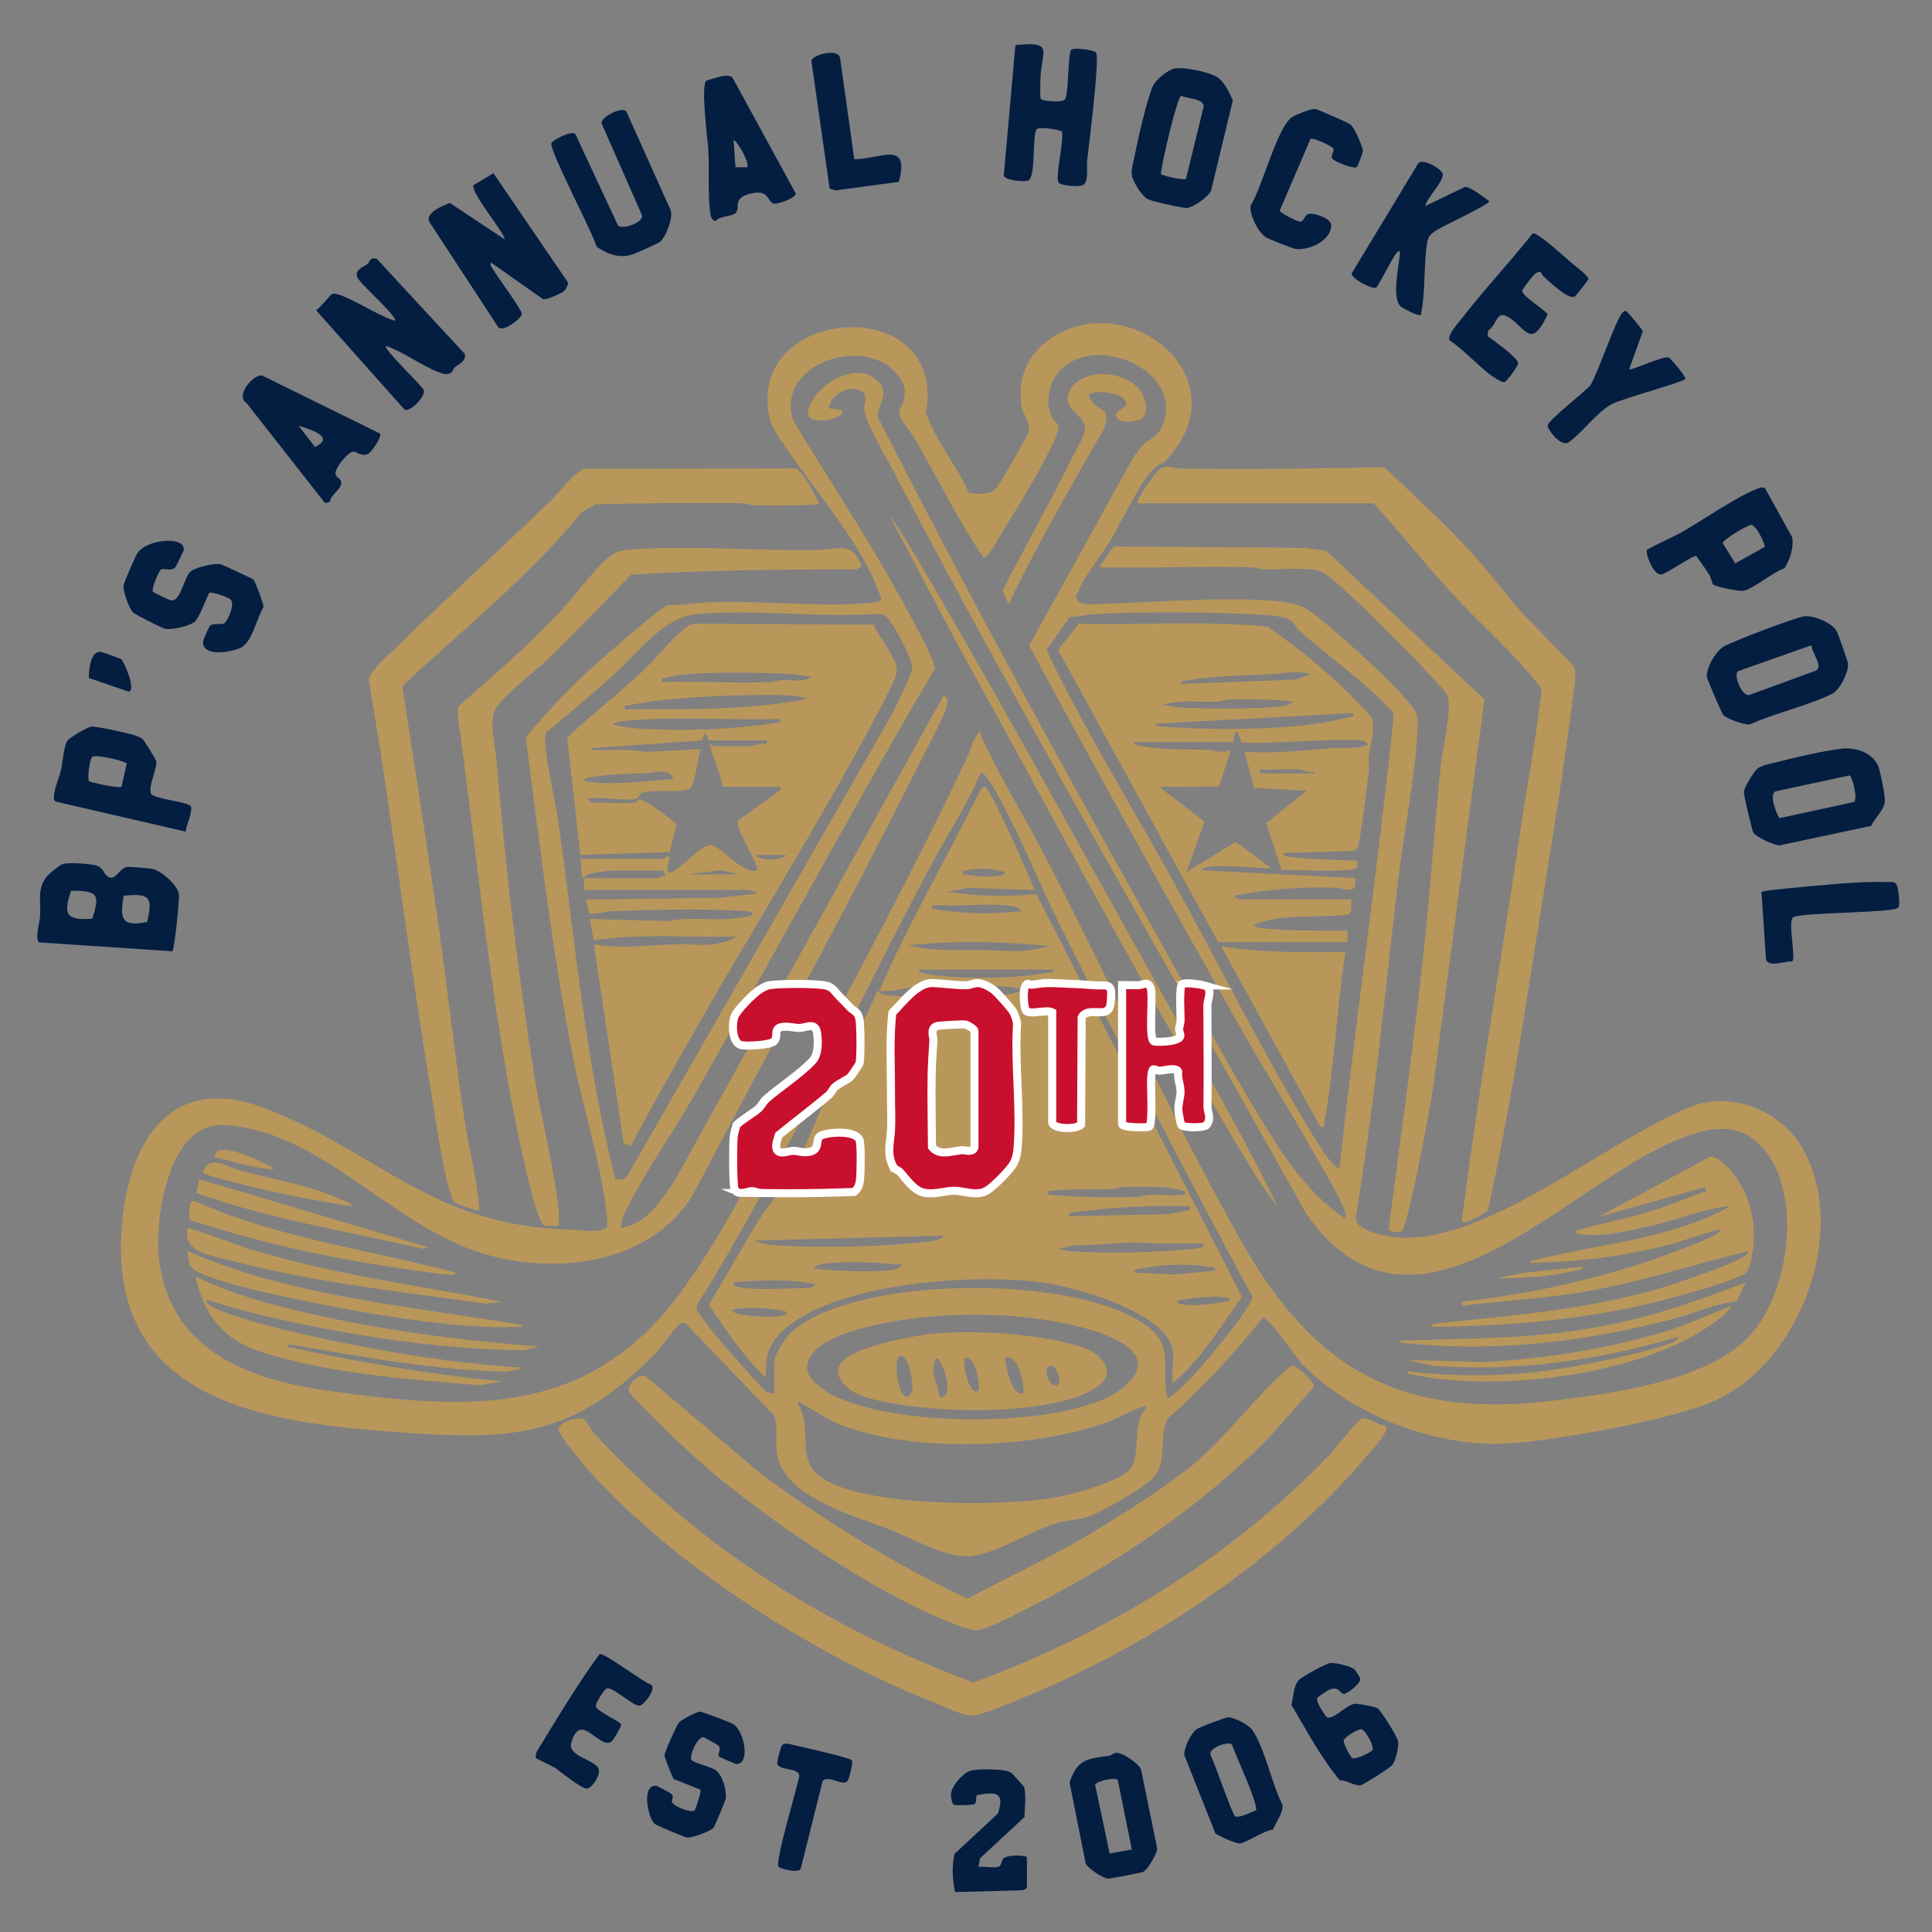 <?xml version="1.0" encoding="UTF-8"?>
<svg id="Layer_1" xmlns="http://www.w3.org/2000/svg" version="1.1" viewBox="0 0 720 720">
  <rect x="0" y="0" width="720" height="720" fill="#808080" stroke="none"/>
  <!-- Generator: Adobe Illustrator 29.4.0, SVG Export Plug-In . SVG Version: 2.1.0 Build 152)  -->
  <defs>
    <style>
      .st0 {
        fill: #041e42;
      }

      .st1 {
        fill: #b9975b;
      }

      .st2 {
        fill: #c8102e;
        stroke: #fff;
        stroke-miterlimit: 10;
        stroke-width: 3px;
      }
    </style>
  </defs>
  <path class="st1" d="M645.87,437.32c5.83,7.23,8.2,16.54,7.62,25.73-.18,2.9-1.01,10.47-3.44,11.76-5.45,2.88-19.62,6.85-26.11,8.63-29.13,8.06-60.46,10.81-90.65,11.06-.14-1.06,1.9-1.3,2.6-1.37,29.39-3.11,55.62-4.97,84.28-13.46,1.93-.57,34.25-11.09,31.14-13.39-19.94,4.97-39.56,11.41-59.95,14.97-15.29,2.67-30.19,3.35-45.44,5.25-1.43.18-1.04-.17-1.03-1.39,26.17-2.97,53.16-8.9,77.83-18.1,3.65-1.36,15.21-5.66,17.72-7.61.35-.27.78-.62.72-1.09-.75-.56-14.66,4.35-17.07,5-17.64,4.72-35.56,7.09-53.87,7.29-.18-1.1,1.36-.86,2.17-1.06,23.89-6.13,49.63-7.65,71.66-19.56.11-.56-.65-.42-1.09-.36-8.71,1.25-19.64,5.52-28.74,7.47-8.93,1.92-17.48,4.17-26.65,2.66-.21-1.87,0-1.15,1.06-1.46,8.78-2.6,18.07-4.15,27-7.03,6.94-2.23,13.6-5,20.44-7.44l-.97-1.33-39.57,11.11,41.43-22.34c2.91-.97,7.17,3.91,8.89,6.04l.02.02ZM72.86,475.7c2.94,13.57,9.83,23.2,23.32,27.71,25.28,8.47,56.28,10.66,82.77,12.84l8.29-1.46c-27.2-2.55-54.08-7.2-80.7-13.04l1.46-.75c26.85,4.63,53.78,9.69,81.09,10.19l6.11-1.46c-24.45-1.61-48.6-5.22-72.52-10.37-10.93-2.35-22.96-5-33.54-8.45-.86-.27-14.37-4.3-11.92-6.52,10.63,3.47,21.48,6.14,32.43,8.47,27.98,5.92,57.29,10.04,85.92,10.35l5.43-1.43c-25.72-1.89-51.63-5.13-76.87-10.37-17.34-3.59-35.32-7.97-51.26-15.7h-.03ZM343.02,210.24c-3.65-6.22-7.43-12.53-11.7-18.34l25.93,48.99c34.43,61.99,67.27,124.95,103.79,185.79,4.69,7.82,9.33,15.83,15.05,22.94-10.78-22.37-23.15-44.01-35.35-65.64-32.59-57.81-64.13-116.55-97.73-173.75h0ZM553.22,507.57l-28.62-.74,9.13,2.08c31,2.57,62.18-1.96,91.84-10.78-.03,1.71-3.47,2.64-4.86,3.11-8.14,2.75-19.39,5.1-27.94,6.81-22.99,4.62-42.47,5.55-65.86,3.32-.8-.08-2.46-.86-2.31.51,17.69,3.92,36.63,3.58,54.56,1.36,20.69-2.55,45.85-9.27,62.33-22.37,1.42-1.12,2.97-2.82,4-4.32-8.44,3.38-16.6,7.14-25.34,9.77-21.76,6.52-44.22,10.01-66.94,11.26v-.02ZM113.4,484.75c22.11,4.65,56.4,10.66,78.56,9.77.88-.03,2.69.54,2.52-.71-41.81-7.2-85.29-10.38-124.52-27.51.24,3.55.21,5.92,3.61,7.61,9.33,4.62,29.13,8.62,39.81,10.87l.02-.02ZM85.73,469.69c30.83,8.17,63.78,11.74,95.36,16.13l6.14-.71c-31.08-6.01-62.91-10.07-93.21-19.36-8.1-2.49-15.91-5.86-24.06-8.15-2.26,9.12,9.16,10.34,15.77,12.09h0ZM149.35,472.68c5.48.8,11.83,1.87,17.27,2.28.8.06,3.37.57,3.24-.71-32.51-8.57-66.63-12.9-97.48-26.7-2.57-.26-1.61,5.46-1.61,7.06,25.57,8.45,51.9,14.17,78.59,18.05v.02ZM524.22,499.59c-.88.03-2.69-.54-2.52.71,34.19,3.95,69.11-.09,102.22-8.89,7.8-2.07,15.3-5.67,23.26-6.43l3.38-7.11c-18.7,7.46-37.82,13.75-57.76,17.16-23.73,4.06-44.86,3.62-68.57,4.56h-.02ZM159.73,464.84l-85.41-25.36-1.13,5.1c27.21,9.75,56.07,14.23,84.2,20.78l2.34-.54v.02ZM96.01,442.76c11.7,2.84,23.59,5.01,35.48,6.85-1-1.52-3.62-2.28-5.31-3-11.53-5.04-24.01-7.03-36.12-10.22-5.28-1.39-12.26-6.64-14.31.57.06,1.06,17.87,5.22,20.24,5.8h.02ZM81.79,431.63c6.44,1.75,13.42,3.73,20.03,4.26-.18-1.12-1.34-1.36-2.19-1.8-3.24-1.66-18.41-9.06-19.51-3.62-.33,1.65.69.89,1.68,1.16ZM589.76,472.07l-21.98,2.26-9.87,2.07c9.46-.08,20.68-.56,29.82-3.11.75-.21,2.19-.17,2.02-1.22ZM507.24,528.9c-2.01.94-9.3,10.66-11.59,13.06-36.83,38.59-82.92,66.69-132.86,85.06-54.38-20.19-101.77-50.15-141.18-92.67-1.09-1.18-3.18-4.95-3.98-5.45-1.86-1.15-9.22.98-9.45,3.65-.18,2.25,9.83,13.89,11.97,16.25,31.38,34.82,82.9,67.68,126.36,85.03,3.68,1.46,12.15,5.51,15.55,5.51,4.63,0,25.54-9.27,31.03-11.74,42.32-19.15,85.82-49.05,115.94-84.59,1.54-1.81,8.89-9.57,7.53-11.53-3-.21-6.58-3.88-9.33-2.61l.02.03ZM358.82,606.35c1.92.66,3.28,1.24,5.42,1.16,3.47-.12,16.66-7.06,20.65-9.1,32.45-16.51,62.26-36.77,87.98-62.6l16.66-18.85c.69-1.33-3.52-5.24-4.74-6.16-1.1-.83-2.29-2.1-3.85-1.71-12.96,11.08-23.68,26.38-36.77,37.13-10.14,8.32-28.04,19.53-39.51,26.37-14.17,8.44-29.55,15.27-44.03,23.21-27.08-12.71-52.57-28.63-76.73-46.27l-43.14-36.52c-2.41-1.65-6.72,2.99-6.52,5.03.23,2.41,23.89,24.39,27.54,27.56,23.64,20.59,67.63,50.62,97.03,60.79v-.03ZM455.1,352.63l36.93,67.31c1.9.17,1.19.08,1.4-1.1,3.88-20.84,4.66-43.06,7.98-64.05-15.5.08-31.02.39-46.32-2.17v.02ZM386.22,333.19l76.63,150.11c-8.14,11.08-15.12,23.38-25.85,32.21-.51-3.73.71-9.21,0-12.66-2.88-14.05-36.48-23.32-48.87-24.96-24.98-3.34-75.31,0-95.21,16.99-6.54,5.58-7.61,9.9-7.59,18.46-8.3-8.04-14.87-17.48-21.13-27.15,6.5-10.6,12.38-21.63,19.02-32.15,3.43-5.42,8.39-10.56,11.44-16.07,6.1-10.97,10.94-24.81,16.47-36.37,5.16-10.82,11.15-21.27,15.83-32.31.95.38,1.36,1.24,2.54,1.43,4.8.8,11.65.63,16.63.72,9.04.17,19.79.17,28.87-.82,1.69-.18,4.23-.53,5.52-1.72-1.28-.75-3.18-1.01-4.68-1.12-9.7-.68-23.56-.51-33.37,0-4.94.26-9.78,1.95-14.81,1.48,11.2-25.45,25.07-49.5,37.49-74.35.45-.69.82-1.93,1.95-1.66,2.07.48,16.66,33.93,18.47,38.37l-25.01-.74-7.56,1.46c10.96,1.66,22.14,1.99,33.19.85h.03ZM358.81,325.84c3.71.56,7.46,1,11.26.75,1.1-.08,4.3-.17,4.68-1.46-5.13-1.68-9.57-1.68-14.82-.71-1.18.23-1.25-.5-1.1,1.42h-.02ZM292.94,488.74c-6.94-1.34-13.22-1.89-20.27-.72.48,1.46,2.88,1.78,4.17,1.98,4.35.63,10.84,1.18,15.02.18,1.1-.26,1.27.51,1.09-1.43h0ZM303.79,478.59c-10.05-2.17-20.22-1.45-30.4-.72-.8,1.61,3.37,2.1,3.98,2.17,7.08.74,16.5,0,23.89,0,.15,0,2.82-.68,2.54-1.43l-.02-.02ZM336.38,471.36c-8.14-.74-17.55-1.34-25.73-.75-2.04.14-6.46.41-7.58,2.19,8.33.71,18.1,1.4,26.44.75,1.92-.15,5.84-.38,6.85-2.19h.02ZM351.58,460.5l-70.21,1.8c2.01,1.3,5.92,1.69,8.29,1.84,16.84,1.04,40.42.54,57.14-1.55,1.43-.18,4.18-.51,4.78-2.08h0ZM349,338.88c3.85.97,12.39,1.39,16.66,1.46,5.01.09,9.92-.24,14.88-.77-.6-1.55-3.38-1.92-4.78-2.08-6.07-.69-12.04-.23-17.99-.06-3.5.11-7.03-.14-10.52-.03-.36,2.19.54,1.16,1.75,1.46v.02ZM458,483.66c-5.96-.95-11.77-.15-17.73.74-.98.15-2.26.32-1.09,1.42,5.78,1.31,11.91.14,17.73-.74,1.27-.18,1.22.39,1.09-1.43v.02ZM450.41,472.07c-8.15-1.31-17.27-.83-25.34.74-1.06.21-2.25,0-2.54,1.43l14.87.75,15.53-1.48c-.3-1.4-1.45-1.27-2.54-1.45h.02ZM448.58,463.4l-19.21.03c-9.67-1.1-19.76.82-29.64.69l-5.43,1.43c1.57.18,3.06.65,4.68.75,13.03.89,31.86.57,44.83-.85,1.12-.12,5.52-.2,4.8-2.08l-.02.02ZM443.51,449.63c-14.94-.63-29.04.3-43.8,2.17-.98.12-2.31.51-1.07,1.43l36.54-.72c2.19-.48,4.51-.72,6.66-1.34,1.22-.35,2.02.54,1.68-1.54ZM414.23,443.14c-7.56.23-14.93-.2-22.49.69-1.33.15-1.18-.23-1.07,1.45,10.9.8,22.01,1.1,32.96.75,1.71-.06,3.29-.71,5.01-.78,3.68-.17,8.1.48,11.62.03,1.01-.12,2.11-.39,1.07-1.43-7.12-2.01-14.73-1.6-22.11-1.49-1.71.03-3.29.74-5.01.78h.02ZM392.84,361.32h-50.67c.97,1.75,4.95,1.93,6.88,2.16,12.39,1.43,28.15,1.24,40.43-.82.86-.14,3.37-.23,3.35-1.34h0ZM391.39,352.63c-17.52-1.84-35.32-2.17-52.85-.36,9.1,2.4,18.58,1.68,27.91,1.78,5.61.06,11.43.89,17.34.03l7.61-1.43v-.02ZM312.62,509.5c2.29-7.56,29.46-12.04,36.63-12.6,15.83-1.24,38.7.27,53.87,5.06,7.06,2.23,13.84,9.66,5.42,15.14-17.67,11.5-67.04,9.8-86.81,3.28-4.17-1.37-10.69-5.71-9.12-10.87h.02ZM393.91,516.24c2.29-.65-.05-8.09-2.87-7.23-2.46.75-.27,8.12,2.87,7.23ZM381.25,519.13c1.12-1.15-1.8-15.24-6.5-13.03-.59.57,2.04,14.67,6.5,13.03ZM364.6,518.41c.85-.85-.75-13.76-5.06-12.3-.85.86.94,13.78,5.06,12.3ZM350.13,520.58c6.31,1.09.91-14.43-1.09-14.46-3.08,4.32.6,9.9,1.09,14.46ZM338.1,520.54c2.57-1.42,2.01-4.18,1.71-6.66-.23-1.83-1.81-9.36-4.51-8.5-2.64.83-.59,15.73,2.81,15.15ZM431.98,174.94c-1.3,1.06-9.04,11.7-8,12.63h87.96c9.92,10.85,19,22.5,28.95,33.31,11.06,12.03,23.76,22.79,33.66,35.85-2.07,18.9-5.78,37.72-8.54,56.57-6.58,44.83-14.47,89.76-20.28,134.64-.26,2.01-.71,4.53-.85,6.41-.08,1.1-.11,1.27,1.1,1.1,1.42-.21,7.92-3.29,8.54-4.54,7.61-34.31,13.03-69.09,18.47-103.81,4.44-28.21,9.54-57.96,13.03-86.15.41-3.32,1.58-9.01.69-12.04-.42-1.46-16.51-17.21-19.05-20.04-6.69-7.52-12.69-15.79-19.53-23.18-10.16-10.99-21.37-21.24-32.21-31.56-25.17.48-50.5.83-75.71.47-2.96-.05-5.63-1.77-8.26.38l.02-.03ZM169.65,448.23c.95.74,7.32,2.84,8.53,2.87.69-.08.41-1.21.36-1.8-.86-10.11-4.11-22.94-5.66-33.45-3.56-24.01-6.23-48.15-9.63-72.17-4.15-29.39-8.93-58.71-13.31-88.05,22.79-21.18,47.16-40.69,66.95-64.84l5.09-2.88c17.98-.41,36.01-.6,53.99-.38,2.07.03,3.83.75,5.72.78,3.2.05,22.74.38,23.56-.75-1.55-3.03-5.95-12.41-9.07-13.01l-78.71.15c-5.03,2.99-8.21,8.06-12.47,12.15-19.39,18.64-39.45,36.89-58.68,55.71-2.51,2.45-8.92,7.82-8.86,11.02,8.92,52.22,15,104.96,23.83,157.19.98,5.83,5.13,34.92,8.36,37.45v.02ZM203.55,246.23c10.79-10.43,21.19-21.3,31.65-32.06,27.98-1.75,56.1-1.96,84.16-1.99l1.8-1.09c-3.86-9.8-8.48-6.29-16.24-6.13-22.67.47-48.96-1.99-71.01-.06-5.74.5-8.27,3.64-11.94,7.61-4.45,4.84-8.74,10.7-13.36,15.59-11.86,12.54-24.86,23.91-37.87,35.24l-.15,3.46c7.02,49.75,11.5,100.37,21.22,149.64,1.06,5.34,7.83,39.21,11.09,40.31,1.45.48,3.73-.09,5.34.11-.03-2.02.12-4.04-.09-6.07-1.65-15.94-6.64-34.53-9.21-50.88-6.04-38.55-10.73-77.55-13.89-116.43-.44-5.42-2.57-13.15-.89-18.28,1.42-4.35,15.3-15.06,19.36-19l.02.02ZM530.38,356.6c-3.71,33.85-8.48,67.63-12.84,101.39.21,1.25,3.95,1.48,4.78.95,2.28-1.43,10.76-46.5,11.56-52.51l19.33-145.74-58.98-55.45-8.33-1.07-70.83-.54-5.57,7.8c18.93.39,37.93-.51,56.85-.03,1.71.05,3.29.72,5.01.78,5.96.21,16.36-1.16,21.39,1.04,4.77,2.1,26.97,24.72,32.22,30.03,2.08,2.1,14.07,14.49,14.5,15.91,1.68,5.45-1.92,20.01-2.57,26.47-2.38,23.62-3.94,47.33-6.54,70.94v.02ZM638.25,522.38c-16,6.84-58.64,14.53-76.37,15.56-26.4,1.54-57.34-10.25-76.02-28.93-2.48-2.48-13.31-18.46-15.11-18.08-10.88,13.43-22.44,26.28-35.53,37.64-3.38,6.29-.2,16.18-5.06,21.73-3.44,3.92-19.68,13.39-24.81,15-3.56,1.12-7.12,1.1-10.9,2.13-10.2,2.79-24.74,12.72-34.55,12.57-8.75-.14-20.22-6.84-28.4-10.02-12.63-4.92-39-11.91-41.85-27.65-.91-5,.6-10.13-1.15-14.78l-32.99-34.37c-.85-.29-1.61-.24-2.38.24-.77.48-6.75,8.72-8.41,10.43-31.36,32.54-54.45,33.02-98.37,29.75-50.65-3.77-106.28-12.65-100.91-77,2.64-31.65,18.37-57.1,53.46-43.51,43.36,16.8,61.77,44.03,114.77,45.23,3.89.09,8.24,1.31,12.36-.68.8-1.13-.32-8.41-.6-10.35-2.61-17.51-8.44-35.75-11.88-53.28-7.73-39.36-12.45-79.42-17.58-119.2,7.08-8.69,14.91-17.02,23.15-24.65,3.77-3.49,27.05-23.94,29.67-24.63,5.34.02,11.08-.91,16.29-1.1,19.05-.69,42.68,2.14,60.87.06.8-.09,2.32-.23,2.51-1.15.09-.5-3.12-8.07-3.73-9.28-8.48-17.25-21.7-32.13-32.36-48.01-1.81-2.7-4.66-6.67-5.42-9.78-10.2-42.41,66.27-48.16,58.14-2.4,3.61,10.52,11.46,19.67,16.04,29.93,3.8.12,7.65,1.09,10.35-2.08,1-1.18,11.33-19.09,11.64-20.21,1.28-4.66-1.93-6.46-2.49-10.58-1.48-10.76,2.85-19.86,12.03-25.49,29.46-18.08,70.8,16.59,41.26,46.7-.69.71-2.51,1.13-3.8,2.37-5.48,5.21-12.1,19.94-16.39,27.05-4.2,6.94-10.07,13.33-12.77,20.96l.78,1.8c1.42.51,2.96.97,4.48.92,20.96-.57,45.17-2.76,65.94-1.51,5.6.33,12.07.95,16.6,4.39,9.06,6.88,31.21,26.74,37.67,35.44,2.34,3.15,1.98,5.21,1.78,9.06-.89,17.4-5.07,37.46-7.14,55.12-4.95,42.08-8.89,84.29-15.83,126.08-.23,5.04,12.07,7.12,16.12,7.38,33.51,2.08,77.91-36.52,108.97-48.83,14.31-5.67,32.65,1.22,40.66,14.31,18.94,30.96-.12,81.76-32.74,95.69v.02ZM398.64,229.93l-8.65,12.3c14.07,29.52,31.3,57.4,47.13,86.03,16.5,29.82,32.28,61.65,49.7,90.74,2.58,4.3,6.28,10.75,9.55,14.34.82.88,1.45,2.07,2.87,1.83,6.08-56.19,14.32-112.11,20.18-168.34l-.42-1.55c-10.49-11.36-23.36-20.13-34.88-30.32-1.21-1.07-1.83-2.84-3.34-3.91-2.37-1.69-11.53-2.04-15.17-2.2-17.48-.78-39.86-.97-57.26,0-3.23.18-6.49.89-9.73,1.13l.02-.03ZM229.33,439.4c1.66.41,3.67.24,4.59-1.37l98.63-172.12c1.37-2.76,7.47-15.12,7.47-17.16.02-3.05-7.83-18.31-10.35-19.38-.98-.42-1.96-.63-3.03-.57-21.55,1.46-45.38-1.83-66.66,0-12.89,1.12-22.44,14.78-31.45,22.84-8.15,7.29-16.56,14.38-24.99,21.34-.54,1.03-.42,2.13-.38,3.23.44,9,3.65,21.18,4.98,30.55,6.23,44.3,10.04,89.3,21.19,132.64l.02.02ZM427.58,524.2c-1.43-1.06-11.53,4.57-13.76,5.4-27.54,10.4-75.39,12.35-102.56.5-4.29-1.87-7.94-4.68-12.04-6.78-.59-.3-1.52-1.25-1.95-.21,6.19,9.4-1.39,20.57,9.18,27.74,16.07,10.93,68.1,10.64,87.28,7.17,6.02-1.09,25.57-6.29,28.22-11.59,3.11-6.2-.23-16.48,5.63-22.23h0ZM305.23,516.61c19.42,16.12,92.81,16.41,112.59,1.07,15.08-11.7-.44-18.93-11.79-22.23-17.36-5.06-38.02-6.25-56.05-5.06-11.68.77-40.68,4.53-47.63,14.62-3.26,4.74-1.06,8.35,2.88,11.61v-.02ZM466.75,483.29c-24.98-46.14-49.05-92.81-72.37-139.82-7.29-14.69-13.6-30.83-21.45-45.16-1.24-2.26-4.26-7.76-5.84-9.36-.6-.6-.66-1.03-1.77-.77-4.42,11.03-11.17,20.93-16.78,31.36-29.87,55.45-55.3,113.39-88.82,166.81-.53,1.87.85,3.05,1.78,4.47,3.52,5.28,10.04,12.6,14.4,17.45,1.45,1.61,8.48,9.63,9.39,10.16,1.16.68,1.95.88,3.29.69v-11.21c0-3.53,4.17-9.57,6.9-11.92,24.36-21.02,106.75-21.07,132.05-1.77,10.61,8.09,4.56,15.97,7.65,27.08,3.79-2.75,7.34-6.34,10.52-9.75,3.5-3.73,21.05-24.74,21.04-28.25h.02ZM659.14,430.57c-9.28-13.37-21.6-10.99-34.89-5.45-41.49,17.25-97.82,84.99-137.75,26.77-51.24-92.22-104.96-183.38-153.87-276.88-2.94-5.61-9.07-15.85-10.4-21.48-.8-3.43,2.11-6.4-1.96-8.14-4.5-1.92-10.87,2.05-11.4,6.69.39.47,5.93.06,5.06,1.81-1.37,2.78-12.03,4.32-12.92.59.59-9.55,15.98-19.26,24.15-13.98,8.29,5.36,1.09,10.37,2.13,15.23,33.75,66.36,69.55,131.73,105.97,196.66,11.43,20.38,22.71,41.6,34.74,61.53,8.95,14.84,18.41,30.25,33.07,40.06.89-.71.15-2.54-.2-3.43-2.4-6.22-10.14-18.78-13.79-25.3-7.74-13.82-16.35-27.2-24.13-41.02-26.88-47.65-53.49-95.46-79.39-143.64l39.09-70.66c1.16-1,2.07-2.93,3.03-3.85,3.44-3.31,6.13-2.99,8.07-8.93,6.02-18.52-22.55-31.79-36.78-20.86-5.39,4.14-7.92,12.32-5.19,18.7,1.58,3.68,3.76,1.87,2.16,6.49-2.96,8.53-16.18,29.99-21.48,38.62-1.03,1.68-4.17,7.76-6.02,7.61-9.28-13.69-16.65-28.68-24.84-43.06-1.49-2.61-5.48-7.58-6.29-9.69-.8-2.1,1.06-3.62,1.49-5.69.88-4.06.32-6.25-2.2-9.48-12.09-15.52-46.21-4.18-38.89,17.18,13.13,21.58,27.14,42.77,39.36,64.88,2.11,3.8,13.86,24.84,13.28,27.35-30.94,52.67-59.77,106.59-90.01,159.68-7.77,13.64-19.42,30.03-25.75,43.75-.74,1.61-1.36,3.17-1.16,5,9.63-1.57,14.81-9.96,19.85-17.43l100.34-180.92c.94.12,1.34,1.01,1.45,1.86.42,3.26-7.12,16.75-9.04,20.6-27.65,55.28-57.34,109.62-86.22,164.25-16.45,25.93-53.22,29.63-80.31,20.35-33.39-11.44-58.89-45.25-94.13-47.07-20.39-1.06-25.66,34.12-24.22,48.87,3.43,35.05,33.46,46.06,63.43,50.21,54.65,7.59,98.34,9.61,132.91-39.2,16.77-23.7,31.45-54.23,45.1-80.14,19.97-37.93,41.4-77.67,59.6-116.3,1.57-3.34,2.54-7.94,5.16-10.4-.05,1.15.35,2.16.82,3.17,6.99,14.96,16.5,30.44,24.18,45.32,24.16,46.79,46.76,96.81,72.61,142.4,27.39,48.28,60.39,65.58,116.21,58.77,21.78-2.66,55.81-7.21,71.81-23.03,15.2-15.03,20.53-50.53,8.17-68.32l.03-.06ZM411.5,159.53c3.06-9.37-3.58-5.25-5.61-12.12.77-2.6,14.91-1.24,13.69,3.47-.42,1.63-3.58,1.89-3.59,3.73-.05,3.83,8.2,2.82,9.99.92,1.99-2.11.82-7.18-.65-9.46-5.04-7.82-21.11-9.37-26.26-1.18-4.71,7.5,5.96,9.7,5.27,15.33-.29,2.35-3.37,7.55-4.57,9.99-8.32,16.81-17.64,33.2-26.14,49.93l2.23,5.06c10.75-22.5,23.36-44,35.66-65.67h-.02ZM274.11,349.01c-17.6.48-35.41-1.27-52.84,1.45l-1.46-7.97,29.36.75c7.11-1.54,14.47-.32,21.69-.75,1.49-.09,9.77-.85,9.77-1.8-.88-1.31-1.92-1.03-3.21-1.12-14.61-1.09-34.41-.51-49.29,0-2.75.09-5.64,1.28-8.6.8l-1.13-5.1,49.58-.74,14.13-1.45c.21-.72-3.08-1.43-3.26-1.43h-61.17v-4.35h27.15c.54,0,2.11-1.19,3.26-.72l-1.09-2.17h-18.82c-1.03,0-6.44.75-7.65,1.03-1.43.33-2.34,1.21-3.56,1.86l-.72-7.24h30.77c.38,0,1.51-1.16,2.54-.72.23.21-2.2,6.55.35,5.78,4.03-1.24,11.23-10.52,15.17-10.13,3.79.36,11.55,10.96,17.05,9.42,1.21-1.15-8.07-15.55-7.15-18.34.29-.86,12.57-8.89,14.64-10.76.71-.65,1.55-.65,1.21-2.04l-21.64-.08c-.44-5.03-3.47-10.05-4.39-14.79-.41-2.14.92-.33,1.07-.33h13.75c1.13,0,4.21-1.51,6.14-.72v-1.45h-21.72l-1.07-2.88-1.54,2.93-40.81,2.85c-.17,1.27,1.65.68,2.52.71,5.8.24,11.65-.57,17.36.75l20.68-1.1c-1.18,2.88-2.11,13.49-4.11,14.72-3.28,2.02-13.24-.06-17.88,1.69-1.06.39-.95,1.87-1.69,2.05-4.33,1.13-13.4-.88-18.32,0-.06.47.97,1.43,1.09,1.43,5.13,0,11.76.54,16.65,0,.21-.03.6-.92,1.07-1.07,1.98-.62,12,7.35,14.17,9.03l-2.54,10.53-33.34,1.04-4.92-43.65c9.07-8.57,18.93-16.27,28.09-24.75,4.53-4.2,12.23-13.82,16.68-16.63,1.28-.82,2.34-1.27,3.91-1.15l65.56.39c1.84,4.57,8.84,12.56,8.63,17.33-.12,2.73-6.13,13.67-7.8,16.84-18.7,35.29-40.25,70.17-60.34,104.73-10.64,18.31-21.1,36.78-31.05,55.48l-2.58-1.06-11.14-74.21c10.29,1.87,21.11.24,31.53-.03,5.74-.15,8.89.98,15.41-.44,1.65-.36,4.94-.95,5.9-2.41h0ZM220.18,289.63c-1.07.18-2.23.05-2.54,1.45,11.08,1.81,22.2-.03,33.29-.72-1.13-4.5-7.58-2.23-10.5-2.17-7.09.12-13.22.32-20.27,1.45h.02ZM246.61,254.16c13.36-.41,26.85.54,40.21.03,1.54-.06,2.9-.66,4.32-.74,3.43-.21,8.98,1.18,11.21-1.45-2.35.33-4.56-.62-6.85-.75-10.78-.65-37.78-1.28-47.33,1.27-1.3.35-1.87-.21-1.55,1.66v-.02ZM290.75,267.93c-19.55.57-39.45-1.12-58.91.82-.94.09-2.64.39-3.35,1-.02.75,8.39,1.72,9.78,1.8,17.12,1,34.43.32,51.39-2.19,1.27-.18,1.22.38,1.09-1.43v.02ZM296.08,261.29c1-.17,3.94-.21,4.09-1.33-1.86.05-3.58-.69-5.43-.78-13.84-.68-47.09.47-60.13,3.65-1.22.3-2.11-.71-1.75,1.46,20.99-.05,42.5.51,63.22-3h0ZM292.94,318.6h-11.58c1.69,2.29,9.78,2.34,11.58,0ZM275.56,325.84l-6.88-1.51-12.66,1.51h19.55ZM394.31,242.2l7.74-9.77c23.45.54,47.07-1.18,70.41,1.13,14.34,10.08,27.41,20.89,38.97,34.14.89,4.84-.85,9.6-1.3,14.34-.17,1.68.17,3.38,0,5.06-.39,3.65-3.38,27.88-4.27,29.04-.6.8-1.61,1.03-2.58,1.04l-25.01.69c.27,1.33,1.42,1.34,2.51,1.46,8.23.98,16.72,1.06,25.01,1.42l.03,2.43c-.53,2.26-24.59.8-28.16,1.09l-5.78-17.48,15.09-12.1-19.58-1.06-3.59-13.42c11.32.63,22.44-.51,33.67-1.45,3.67-.3,7.27.41,10.88-.71,1.1-.35,2.01-.12.71-1.48-2.32-2.43-40.28,1.22-46.26.06-.62-.17-1.86-8.63-3.34-.05h-36.92c-.17,1,1.28,1.1,1.99,1.25,8.03,1.75,17.02,1.36,25.17,1.61,3.09.09,5.71,1.6,9.01.03l-4.42,13.66-22.35.09,16.98,12.99-6.85,18.85,18.46-11.32,13.39,9.87c-7.12-.05-14.23-1.24-21.39-.74-1.1.08-4.3.17-4.68,1.46l57.19,2.9c.74,6.78-3.56,3.71-7.58,3.59-12.6-.39-24.96.56-37.31,2.93-.32.72,1.69,1.43,1.81,1.43h41.63l-.11,4.6-1.09,1.09c-11.73,1.45-23.82-.71-35,3.73-.06,1.06,2.61,1.28,3.34,1.36,10.41,1.06,20.95.78,31.41.8v4.35h-48.16l-59.71-108.98.03.05ZM489.84,288.2v-.71c-1.93.69-4.11-.62-5.43-.72-4.78-.39-10.01.29-14.84,0v1.45h20.27v-.02ZM439.9,254.89l42.91-1.61,5.6-1.99c-5.27-1.75-10.46-.18-15.53.02-10.13.41-20.31.63-30.37,2.2-.75.12-2.7.29-2.6,1.37l-.02.02ZM433.38,262.5c0,.32,5.27,1.06,6.13,1.12,9.77.6,23.59.59,33.36,0,2.35-.14,7.67-.41,9.03-2.19-7.8-.86-15.68-.92-23.56-.75-1.71.03-3.29.72-5.01.78-6.67.26-13.42-.69-19.95,1.06l.02-.02ZM430.48,269.72c.82,1.19,1.98,1.04,3.21,1.13,19.67,1.33,50.05,1.57,68.94-3.56,1.24-.33,2.02.51,1.66-1.55l-73.83,3.97.02.02Z"/>
  <g>
    <path class="st2" d="M409.82,377.26c2.02,0,3.74-.39,4.06-3.24.71-6.5-.12-6.79-3.24-6.79h-1c-.78,0-1.68-.02-2.69-.11-4.84-.42-9.6-.48-14.46-.75-.5-.05-.97-.05-1.43-.05l.02.03c-2.29,0-4.2.32-6.57.63h-.11c-.44,0-.94-.35-1.3-.35h-.05c-2.22.17-1.58,8.57-.74,9.93.36.57,1.22.74,2.31.74,1.65,0,3.82-.39,5.52-.39.78,0,1.48.08,1.98.33v40.9c0,1.52,2.82,2.26,5.63,2.26,2.16,0,4.29-.42,5.15-1.25l.2-39.98c.91-1.71,2.52-1.98,4.24-1.98.83,0,1.68.06,2.48.06Z"/>
    <path class="st2" d="M448.81,367.24c-1.03-.29-4.35-.8-6.49-.8,0,0-1.43.09-1.72.27-1.31.86-.56,11.41-.65,13.83-.05,1.13-.5,2.1-.54,2.99-.06.89.65,1.87.45,2.67-.39,1.57-4.94,2.04-7.79,2.04-.78,0-1.45-.03-1.86-.09-2.51-.38-.17-17.6-1.52-20.31-.48-.95-1.06-1.24-1.66-1.24-.83,0-1.75.51-2.69.54-.42.02-.85.02-1.27.02-1.27,0-2.55-.05-3.83-.05h-1.07v51.77c0,.94,3.91,1.25,6.87,1.25,1.65,0,2.99-.09,3.2-.24,1.55-1.09.51-15.39.78-18.41.21-2.41.5-3,.98-3s1.18.54,2.25.54h.03c.8-.02,2.99-.57,4.68-.57,1.07,0,1.95.23,2.13.95-.32,2.49.8,4.84.86,7.15.06,2.51-.95,4.56-.8,7.26.05.83.82,5.06,1.07,5.46.33.54,2.58.83,4.74.83s4.32-.27,4.72-.85c1.93-2.75.29-4.66.32-6.9.14-12.62,0-24.96-.05-37.64,0-2.31,2.34-6.47-1.15-7.47Z"/>
    <path class="st2" d="M276.19,444.6c1.4,0,2.99-.68,4.08-.68,1.01,0,2.22.65,3.58.68,3.37.06,6.75.09,10.14.09,8.12,0,16.27-.18,24.28-.48,1.43-1.15,2.01-2.55,2.19-4.33.35-3.12.44-11.55,0-14.52-.36-2.41-4.06-3.26-7.73-3.26-2.75,0-5.46.47-6.76,1.1-2.57,1.25.24,5.42-4.74,6.13-.38.05-.75.08-1.1.08-1.69,0-3-.53-4.53-.54h-.03c-.92,0-2.63.62-4.04.62-.78,0-1.48-.2-1.89-.8-.97-1.42.14-4.08.59-5.66,6.13-5.04,12.63-9.83,18.67-14.99.95-.8,1.3-2.08,2.19-2.88,1.65-1.49,4.36-2.54,5.72-3.7.48-.42,3.37-4.66,3.5-5.19.54-2.02.44-14.05,0-16.36-.57-3.05-2.11-2.99-3.49-4.45-1.4-1.49-2.73-2.85-4.11-4.24-1.8-1.81-2.32-3.59-5.69-4.09-2.08-.3-6.09-.45-10.1-.45-4.01,0-8.01.15-10.1.45-1.21.18-2.48.94-3.53,1.54-2.28,1.31-8.59,7.71-9.51,10.04-1.03,2.6-1.09,9.72,2.28,10.72.57.17,1.58.24,2.81.24,3.14,0,7.58-.51,9.01-1.21,2.08-1.01,1-3.61,1.77-4.75.56-.85,1.74-1.09,3.05-1.09,1.84,0,3.94.48,4.97.48,1.52,0,3.15-.69,4.45-.69s2.19.63,2.46,3.12c.35,3.14.41,7.46-1.81,9.84-4.5,4.83-11.91,9.6-17.07,14.07-1.31,1.13-1.89,2.61-2.93,3.59-2.11,1.96-6.05,3.97-8.27,6.2-.44,1.51-.97,3.14-1.1,4.69-.24,2.66-.33,17.79.36,19.2.57,1.16,1.46,1.49,2.45,1.49Z"/>
    <path class="st2" d="M332.59,434.24c.8,1.83,2.11,1.75,2.85,2.58,2.19,2.48,5.15,6.81,8.68,7.61.92.21,1.84.29,2.73.29,3.05,0,5.96-.95,8.71-.95,2.52,0,5.36.95,8.1.95,1.57,0,3.11-.32,4.54-1.28,2.31-1.55,8.36-7.55,9.6-9.95.65-1.27,1.18-3.06,1.31-4.48,1.48-15.05-1.09-32.45-.06-47.75-.39-1.61-.86-3.32-1.8-4.72-.77-1.15-4.98-5.84-6.1-6.93-1.49-1.45-4.75-3.26-6.87-3.26h-.03c-1.39.02-2.73.83-4.35.83h-.09c-3.56,0-8.57-.69-12.24-.83h-.26c-5.67,0-11.08,7.46-14.76,11.08-1.16,10.08-.45,20.41-.51,30.61-.03,4.23.24,8.71.02,13.06-.24,4.59-1.61,8.35.51,13.16ZM347.2,400.73c.06-4.14.39-8.86.66-12.99.08-1.19-1.43-4.47,1.28-5.33.71-.23,7.12-.65,9.7-.65.44,0,.77.02.94.05.88.14,3.37,1.78,3.37,2.32v43.44c-.29,1.06-1.18,1.31-2.1,1.31s-1.9-.26-2.45-.26h-.14c-1.96.2-4.29.86-6.43.86-1.8,0-3.47-.47-4.71-2.04-.06-8.89-.26-17.81-.14-26.71Z"/>
  </g>
  <g>
    <path class="st0" d="M576.78,117.06c-1.66-2.02-9.49-6.67-9.49-8.75,0-.48,4.03-5.75,4.68-6.2.85-.59,1.37-.81,1.75-.81.86,0,.85,1.19,1.61,1.84,2.01,1.69,7.95,7.53,10.81,7.53.26,0,.5-.06.71-.17.38-.2,5.1-6.11,5.1-6.55,0-1.18-4.75-4.65-6.13-5.84-3.09-2.7-10.26-9.21-13.46-10.84-.31-.16-.54-.3-.79-.3-.19,0-.37.08-.61.29-8.39,10.6-17.76,20.54-26.04,31.21-1.37,1.77-5.64,6.4-4.77,8.29,5.31,3.64,9.93,8.78,14.91,12.65.92.72,4.15,2.99,5.48,2.99.11,0,.21-.02.3-.06.66-.3,5.09-6.02,4.94-7.06-.32-2.19-9.15-8.32-11.4-10.04l.26-2.08c2.66-1.58,2.91-5.74,5.36-5.74.51,0,1.15.2,1.92.65,4.03,2.37,6.29,6.38,8.78,6.38,1.71,0,3.52-1.87,6.08-7.38Z"/>
    <path class="st0" d="M131.71,168.3c1.04,0,2.2,1.21,3.85,1.21.53,0,1.1-.12,1.74-.45,1.09-.56,5.18-6.28,4.3-7.5l-43.95-21.63c-.1-.03-.22-.03-.34-.03-3.22.01-9.69,7.64-5.47,10.25l29.28,37.32,1.77-.35c.21-2.82,4.94-5.04,4.2-7.74-.29-1.06-2.04-1.58-2.07-3.02-.05-2.08,4.45-7.61,6.44-8.03.08-.03.17-.03.26-.03ZM117.4,166.57l-6.17-7.95c3.91,1.3,14.16,4.14,6.17,7.95Z"/>
    <path class="st0" d="M412.82,700.1h.06c1.22,0,12.6-2.19,13.25-2.54,1.48-.78,5.09-6.64,5.12-8.68l-6.02-29.49c-1.04-2.28-6.64-6.16-9.25-6.16h.02c-.08,0-.15,0-.23,0-.78.08-1.6.97-2.45,1.09-8.04,1.16-11.77,1.13-14.73,9.95l6.02,30.23c.78,1.74,6.32,5.42,8.21,5.6ZM414.95,662.94c.75,0,1.36.12,1.61.41l5.24,25.91-8.27,1.48v.02s-.01-.02-.01-.02h.01s-5.41-25.64-5.41-25.64c.27-.94,4.41-2.16,6.84-2.16Z"/>
    <path class="st0" d="M584.69,164.77c5.36-3.85,10.5-11.36,16.18-14.26,3.83-1.96,26.43-8.14,27.27-9.3-.02-1.27-5.8-7.86-6.29-7.98-.14-.05-.29-.05-.45-.05-3,0-12.36,4.48-14.02,4.48-.11,0-.23-.06-.23-.06l5.07-14.1c-.06-.6-4.74-6.16-5.48-6.85-.47-.42-.6-.8-.95-.8h0c-.2,0-.44.11-.85.38-2.41,1.61-9.66,23.47-12.26,27.36-2.26,2.61-15.33,12.71-15.88,14.79-.35,1.36,3.82,6.81,6.67,6.81.44,0,.85-.14,1.21-.42Z"/>
    <path class="st0" d="M663.23,315.03l34.08-7.24c1.36-2.9,4.92-6.01,5.13-9.19.14-1.92-1.58-10.52-2.29-12.57-1.66-4.81-7.12-7.12-12-7.12h0c-.51,0-1.04.02-1.54.08-6.97.74-18.2,3.43-25.2,5.21-1.93.48-4.92,1.01-6.44,2.23-1.39,1.12-4.92,6.94-5.1,8.71-.11.97,3.11,14.55,3.56,15.18,1.21,1.68,7.61,4.72,9.81,4.72ZM661.93,294.85l27.32-5.86c1.03.26,3.18,8.74,1.71,9.89l-27.67,5.98v.02c-.66-.08-4.57-9.19-1.36-10.02Z"/>
    <path class="st0" d="M521.07,649.07c-.12-1.55-6.47-11.83-7.82-12.51-1.15-.56-6.28-1.61-8.12-1.61-.14,0-.26.02-.35.02-2.81.36-7.03,5.15-9.77,5.15-.11,0-.23-.02-.33-.03-.41-.06-4.5-5.9-3.77-7.29.26-.53,4.14-3.02,4.8-3.24.59-.2,1.09-.29,1.51-.29,2.02,0,2.35,1.99,3.62,1.99h.11c1.28-.11,6.35-4,5.95-5.75-.09-.39-1.72-3.02-2.07-3.34-1.31-1.18-6.63-2.45-8.63-2.45h.03c-.08-.01-.14-.01-.2-.01-1.65.09-10.88,5.16-11.98,6.37-2.08,2.29-2.04,6.41-2.76,9.3,5.64,9.52,10.96,19.61,17.99,28.09h.18c2.37,0,5.03,1.9,7.17,1.9h.23c1-.08,11.21-6.57,12-7.58,1.34-1.74,2.4-6.54,2.22-8.71ZM511.44,652.22c-.47.77-5.18,3.08-7,3.08h-.02c-.12,0-.24,0-.33-.03-.68-.17-3.61-5.58-3.31-6.76.27-1.09,5.03-4.08,6.47-4.08.08,0,.14.02.18.02,1.4.35,4.86,6.32,4,7.77Z"/>
    <path class="st0" d="M534.49,86.32c2.52-1.83,20.47-9.99,20.51-11.33-1.86-1.37-6.85-5.33-8.98-5.33h-.08l-14.82,7.14c.75-3.28,6.84-9.03,6.55-11.92-.14-1.45-4.9-4.55-7.67-4.56-.61,0-1.1.15-1.45.51l-24.84,41.1c-.14,1.68,6.29,5.34,8.63,5.34.26,0,.47-.05.62-.15.56-.39,5.6-10.11,6.72-11.74.5-.74,1.12-1.74,2.04-1.93,0,4.94-3.5,17.76.47,20.9.83.65,5.37,2.96,6.4,3.02.21.02.39.02.53.02.92,0,.38-.29.56-1.15,1.61-7.7.85-18.19,2.22-26,.33-1.92,1.07-2.81,2.6-3.91Z"/>
    <path class="st0" d="M632.08,207.18h.05c1.69,2.32,3.46,4.78,4.98,7.21.63,1.03.74,2.82,1.31,3.4.88.88,8.59,2.4,10.78,2.4h.3c3.43-.36,11.56-7.21,15.52-8.41,2.02-3.09,3.55-7.85,2.88-11.52l-10.17-18.41c-.3-.12-.59-.17-.88-.17v-.03c-.65,0-1.27.24-1.9.48-7.5,2.79-20.83,12-28.51,16.38-1.86,1.06-12.33,5.87-12.71,6.47-.6.95,2.13,9.1,5.24,9.1.17,0,.32-.02.48-.06,2.02-.57,11.12-6.85,12.63-6.85ZM652.51,195.63h.08c1.92,0,4.8,6.31,5.12,8.15l-11.04,6.17h0s-.02,0-.02,0h.01s-4.66-7.56-4.66-7.56c0-1.24,9.12-6.63,10.5-6.76Z"/>
    <path class="st0" d="M466.07,76.63c-.56,3.26,2.87,10.13,5.87,11.89,1.16.68,9.9,4.14,10.99,4.26.35.05.69.06,1.07.06,4.92,0,11.7-3.32,12.12-8.56.23-2.81-5.36-4.62-7.77-4.62h-.35c-1.99.18-1.72,2.88-3.58,2.93-.94,0-7.35-3.26-7.53-4.06l11.5-26.76c.09-.05.23-.06.38-.06,1.86,0,8.01,2.96,8.2,3.79.18.82-.94,2.25-.56,3.46.29.92,6.22,3.44,8.51,3.44.36,0,.62-.05.77-.18.24-.21,2.26-5.27,2.23-5.98-.06-1.63-3.29-8.9-4.66-9.87-.94-.65-12.29-5.67-13.12-5.77h-.18c-1.69,0-7,2.14-8.36,3-5.6,3.52-11.32,26.61-15.53,33.02Z"/>
    <path class="st0" d="M429.62,32.13c-2.41,5.63-5.6,19.95-6.88,26.41-.38,1.96-1.1,4.36-.98,6.29.17,2.58,3.68,8.09,5.9,9.36,1.3.74,12.6,3.31,14.58,3.31h.14c2.37-.23,7.88-4.14,8.92-6.34l8.15-33.76c-1.25-2.85-3.21-7-5.86-8.68-2.45-1.57-9.92-3.34-14.13-3.34v.02c-.75,0-1.42.05-1.92.18-2.48.63-6.88,4.11-7.92,6.55ZM440.23,35.7c2.11,1.1,8.06.92,8.38,3.82l-6.61,27.08c-.14.12-.45.17-.89.17h0,0c-2.37,0-8.35-1.45-8.5-1.98.24-3.58,6.05-28.8,7.62-29.08Z"/>
    <path class="st0" d="M642.22,266.51c1.3,1.31,7.26,3.49,9.57,3.49.15,0,.29-.02.41-.03,9.33-4.3,21.63-6.94,30.62-11.43,2.91-1.45,6.07-8.03,5.89-11.15-.06-1.01-3.65-11.06-4.29-12.24-1.54-2.87-7.65-5.52-11.27-5.52h0c-.38,0-.72.03-1.04.09-3.95.75-25.73,9.06-29.49,11.08-3.09,1.66-6.85,8.1-6.52,11.5.08.77,5.58,13.66,6.13,14.22ZM647.64,250.16l27.48-9.71s0,0,0,0h.02-.01c-.22,2.54,4.44,7.61,1.72,9.43l-24.83,9.09c-.12.03-.24.05-.38.05-2.7,0-5.61-7.35-4-8.84Z"/>
    <path class="st0" d="M394.61,68.18c.35.48,3.55,1.19,6.2,1.19,1.63,0,3.05-.27,3.5-1.01,1.39-2.26.57-6.01.85-8.56.57-5.25,4.77-38.21,3.31-40.24-.5-.68-4.57-1.39-7.17-1.39-.92,0-1.66.09-1.98.3-1.49,1.04-.89,16.25-2.45,18.55-.38.54-1.98.77-3.73.77-2.34,0-4.94-.39-5.27-.92-.35-.56-.17-6.82-.09-8.21.45-8.56,3.77-12.19-4.21-12.19v.02c-1.36,0-3.05.11-5.15.32l-4.35,48.7c.41,1.19,4.32,1.99,7.02,1.99,1.07,0,1.96-.12,2.37-.41,2.49-1.74,1.28-16.71,2.78-18.81.27-.39,1.21-.54,2.38-.54,2.49,0,6.08.68,7.15,1.27.72,4.3-2.72,17.01-1.18,19.17Z"/>
    <path class="st0" d="M474.46,681.82c.97-2.81,3.86-6.25,3.49-9.25-3.97-7.58-6.57-21.19-11.26-27.85-1.37-1.95-6.64-4.72-9.04-4.72h-.02c-.92,0-10.63,3.71-11.59,4.35-2.14,1.4-4.94,7.2-4.68,9.72l11.53,29.07c.88,1,7.65,3.88,9.06,3.88h.05c2.19-.11,9.31-4.98,12.47-5.19ZM461.11,677.05h-.02c-.33,0-.62-.06-.83-.2-1.03-.63-7.56-19.82-9.01-22.52-1.22-2.32,3.89-4.57,6.54-4.57.6,0,1.07.12,1.31.38,1.12,3.41,10.1,22.71,8.95,24.54-1.46.42-5.01,2.37-6.94,2.37Z"/>
    <path class="st0" d="M380.89,704.44c.65-.03,1.63-.53,1.81-1.09v-11.21c0-.33-1.86-.63-3.88-.63-1.9,0-3.95.27-4.8,1.01-.92.82-.62,2.69-1.92,3.15-.5.18-1.15.24-1.86.24-1.4,0-3.08-.23-4.47-.23-.42,0-.82.02-1.18.08l.69-3.29,16.54-15.32c-.02-3.37.72-7.95-.17-11.14-.09-.33-4.39-5.07-4.77-5.34-1.24-.91-5.28-1.28-8.98-1.28v-.03c-2.66,0-5.13.2-6.25.53-2.82.85-7.09,5.78-7.26,8.74-.06.91.33,3.79,1.25,4,.32.08,1.18.11,2.22.11,2.1,0,4.89-.15,5.31-.45,1.13-.82.17-3.18,1.1-3.35,1.86-.32,3.5-.56,4.83-.56,3.4,0,4.78,1.58,2.75,7.52l-16.13,14.99c-1.07,4.57-.77,9.7.23,14.23l24.92-.66Z"/>
    <path class="st0" d="M47.88,257.74c3.03-.27-1.54-11.09-2.73-12.09-.32-.26-7.09-2.67-7.7-2.73h-.24v-.02c-3.53,0-4.12,6.96-4.12,9.75l14.79,5.09Z"/>
    <path class="st0" d="M205.48,53.37c-.6,3.15,15.32,33.01,16.89,38.62,3.08,2.02,6.08,3.44,9.45,3.44,1.31,0,2.69-.21,4.14-.69,1.19-.41,9.24-4.04,9.92-4.56,2.23-1.68,5.16-9.12,4.01-11.95l-16.48-36.72c-.33-.35-.86-.5-1.49-.5-2.84,0-7.87,2.96-7.74,4.95l15.09,34.29c.39,2.16-4.36,4.29-7.21,4.29-.75,0-1.37-.15-1.74-.48l-15.88-34.09c-.24-.26-.63-.36-1.12-.36-2.52,0-7.7,2.94-7.85,3.77Z"/>
    <path class="st0" d="M267.89,654.55c.23.29,6.14,2.85,6.61,2.85,5.21-.08,2.88-12.18-1.13-14.81-.98-.65-11.71-4.72-12.57-4.72l-.03.02c-1.22.08-6.75,2.97-7.67,3.95-.89.95-5.46,11.2-5.46,12.33,0,.83,3.05,8.51,3.49,8.86l9.86,3.89c.51.82-1.84,7.55-2.17,7.79-.21.15-.56.23-.98.23-2.32,0-7.11-2.07-7.44-3.47-.18-.74.86-1.77-.08-2.85-.29-.33-5.19-2.99-5.64-3.05-.18-.05-.36-.05-.53-.05-5-.02-2.78,11.62-.24,14.14.47.47,10.99,4.91,11.97,5.12.11.03.23.03.38.03,2.23,0,8.78-2.52,9.69-3.71.35-.45,4.26-9.73,4.41-10.44.66-3.15-1.1-9.3-3.79-11.09-1.55-1.03-8.2-2.72-8.77-3.55-1.22-1.77,2.25-8.63,4.18-8.63h.09c.32.03,5.43,2.85,5.63,3.11,1.31,1.61-.44,3.2.21,4.06Z"/>
    <path class="st0" d="M222.08,635.89c-.29-1.16,3.24-6.43,4.01-6.66.11-.03.23-.05.36-.05,2.64,0,9.28,6.49,11.82,6.49h.03c1.45-.03,6.32-6.08,4.5-7.77-3-.86-16.71-11.47-19.17-11.47-.09,0-.15,0-.21.03-8.56,11.7-16,24.24-23.54,36.57l-.29,2.13,7.38,3.7c2.26,1.78,8.87,6.99,11.36,7.67.09.03.17.03.26.03,2.05,0,6.04-5.84,4.12-8.07-2.6-3.03-11.17-4.29-9.81-9.07,1.04-3.62,2.38-4.83,3.88-4.83,3,0,6.64,4.89,9.66,4.89.47,0,.91-.11,1.34-.38.65-.41,3.82-5.54,3.68-6.46-.17-1.09-8.87-4.69-9.39-6.75Z"/>
    <path class="st0" d="M194.49,116.99c-.02-1.58-8.98-13.64-10.53-16.27-.56-.97-1.42-1.48-1.04-2.93l19.33,13.63c.14.06.3.08.5.08,1.93,0,6.41-2.22,7.46-3.05.57-.47,1.9-2.66,1.33-3.38l-27.65-40.52h0l-7.4,4.42c-1.46,2.52,12.51,19.02,11.47,20.15l-20.27-13.46c-2.63.91-9.95,3.88-7.4,7.47l25.49,38.95c.29.21.66.3,1.07.3,2.73,0,7.65-4.08,7.64-5.39Z"/>
    <path class="st0" d="M334.98,67.78c2.17-8.18.21-10.16-3.5-10.16-3.44,0-8.39,1.71-12.9,1.71h-.21l-5.3-37.78c-.3-1.37-1.75-1.9-3.5-1.9-3.11,0-7.14,1.68-7.17,3.14l6.79,47.53,2.16.63,23.64-3.17Z"/>
    <path class="st0" d="M288.81,75.92c1.46,0,7.73-2.1,7.76-3.79l-23.53-43.1c-.59-.62-1.31-.8-2.07-.8l.02-.02c-.69,0-1.43.15-2.11.24-.65.09-5.39,1.45-5.63,1.63-2.22,1.65.53,22.13.74,26.1.39,7.47-.26,15.76.69,23.2.18,1.43.48,2.37,1.84,3.08,1.65-2.07,6.25-1.69,7.64-3.09,1.89-1.89-1.34-5.42,5.18-7.12,1.25-.33,2.28-.47,3.11-.47,4.54,0,3.67,4.14,6.37,4.15ZM278.45,62.32h-4.35l-.71-10.14c1.84.83,6.14,9.04,5.06,10.14Z"/>
    <path class="st0" d="M173.17,131.84l-32.75-35.38c-.47-.12-.85-.18-1.16-.18v-.02c-1.61,0-1.45,1.54-2.49,2.29-1.16.85-4.41,1.74-3.73,4.51.54,2.26,13.04,12.78,14.4,16.44-4.41-.47-18.65-10.05-23.03-10.05-.27,0-.5.03-.69.11-.39.15-4.71,5.46-5.92,6.07l33.02,37.1c.14.03.27.05.41.05,2.51,0,7.2-5.04,6.76-7.26-.29-1.45-15.32-15.52-14.17-16.6,6.63,2.13,14.9,8.51,21.21,10.31.39.12.82.18,1.25.18.71,0,1.4-.17,1.93-.56.47-.36.66-1.4,1.28-1.95,1.51-1.31,4.42-2.26,3.68-5.06Z"/>
    <path class="st0" d="M706.91,329.96c-.41-1.1-1.22-1.28-2.14-1.28-.45,0-.94.05-1.42.05h-.32c-1.03-.05-2.14-.08-3.34-.08l-.02.02c-9.46-.02-23.45,1.48-32.1,2.26-1.68.15-10.79,1-11.12,1.54l1.71,25.24c.54,1.1,1.63,1.43,2.91,1.43,2.01,0,4.53-.83,6.23-.83.2,0,.39,0,.56.03,1.55-1.3-1.58-14.26.26-16.39,1.75-2.01,37.82-1.63,39.33-3.74.8-1.12,0-6.81-.54-8.24Z"/>
    <path class="st0" d="M56.27,295.7c-1.01-2.93,2.37-9.48,1.98-12.06-.08-.51-4.47-7.59-4.98-8.07-.77-.72-2.37-1.34-3.41-1.66-2.26-.68-13.25-3.15-15.56-3.15v.02h-.18c-1.55.14-8.33,4.14-9.1,5.43-1.27,2.13-1.69,8.18-2.29,10.75-.8,3.43-2.73,6.91-2.64,10.99l.62.77,48.49,11.2c.17-1.98,2.81-8.1,1.9-9.42-1.3-1.87-14.1-2.7-14.82-4.78ZM45.28,293.19c-.11.08-.36.12-.75.12l.02.03c-2.66,0-11.06-1.8-11.4-2.32-.65-1.01.26-8.26,1.3-9.01.18-.14.59-.2,1.15-.2,3.12,0,10.99,1.81,11.64,2.75l-1.95,8.63Z"/>
    <path class="st0" d="M308.56,663.01c1.95,0,4.11,1.31,5.78,1.31.47,0,.88-.09,1.25-.35.98-.66,2.34-7.37,1.9-7.97-.63-.88-18.32-4.95-20.93-5.49-.97-.2-2.37-.71-3.52-.71-.65,0-1.22.17-1.58.65-.59.78-2.07,6.38-1.8,6.99,1.22,2.64,8.29,1.13,8.2,4.53-.83,4.39-9.06,31.66-7.73,33.7.27.42,3.79,1.54,6.17,1.54,1,0,1.78-.18,2.08-.69l8.21-32.9c.6-.44,1.27-.6,1.96-.6Z"/>
    <path class="st0" d="M98.2,226.23c.08-1.16-3.14-9.72-3.8-10.26-.51-.42-11.4-5.48-12.1-5.66-.32-.09-.72-.12-1.19-.12-2.97,0-8.53,1.49-10.02,2.72-2.49,2.04-3.55,10.85-7.06,10.85h-.14c-.82-.05-6.9-3-6.99-3.38-.35-1.43,2.38-7.68,3.05-8.09.26-.15.59-.2.98-.2.63,0,1.42.14,2.19.14.82,0,1.6-.14,2.17-.74.24-.26,3.08-5.99,3.14-6.34.42-2.52-2.26-3.62-5.67-3.62v-.03c-4.27,0-9.67,1.74-11.52,4.59-.82,1.27-5.12,11.05-5.21,12.23-.15,2.22,2.08,8.59,3.71,10.08.68.63,10.46,5.57,11.53,5.86.41.12.94.17,1.54.17,3.08,0,8.06-1.34,9.72-2.69,1.87-1.51,4.94-10.44,5.49-10.79.09-.06.27-.09.48-.09,1.75,0,6.73,1.86,7.41,2.52,1.86,1.8-1.18,8.27-2.34,8.92-1.07.6-4.32-.27-5.46,1.06-.2.21-2.31,5.01-2.35,5.3-.53,3.38,2.34,4.44,5.69,4.44,2.97,0,6.32-.83,8.07-1.6,4.54-2.01,6.07-11.11,8.68-15.24Z"/>
    <path class="st0" d="M14.54,351.2l49.67,3.31c.86-.62,2.64-19.06,2.48-21.07-.27-3.46-6.75-9.19-10.19-9.69-1.15-.17-7.06-.69-8.78-.69-.18,0-.32.02-.39.02-2.49.44-3.85,4.03-5.9,4.03-.5,0-1.04-.23-1.66-.75-1.16-1.01-1.4-3.05-3.79-3.79-1.46-.45-5.75-.89-9.07-.89v.02c-1.69,0-3.12.12-3.82.39-.8.32-4.59,3.35-5.28,4.12-4.14,4.63-2.55,9.58-2.87,15.23-.14,2.26-2.01,8.24-.39,9.78ZM46.08,333.81c1.66-.17,3.08-.27,4.27-.27,5.66,0,6.4,2.22,4.45,10.08-1.8.33-3.26.5-4.47.5h0,0c-5.46,0-5.33-3.4-4.26-10.31ZM26.49,331.94c9.7.11,11,.95,7.89,10.46-1,.06-1.92.09-2.75.09h0,0c-6.93,0-7.98-2.28-5.15-10.55Z"/>
  </g>
</svg>